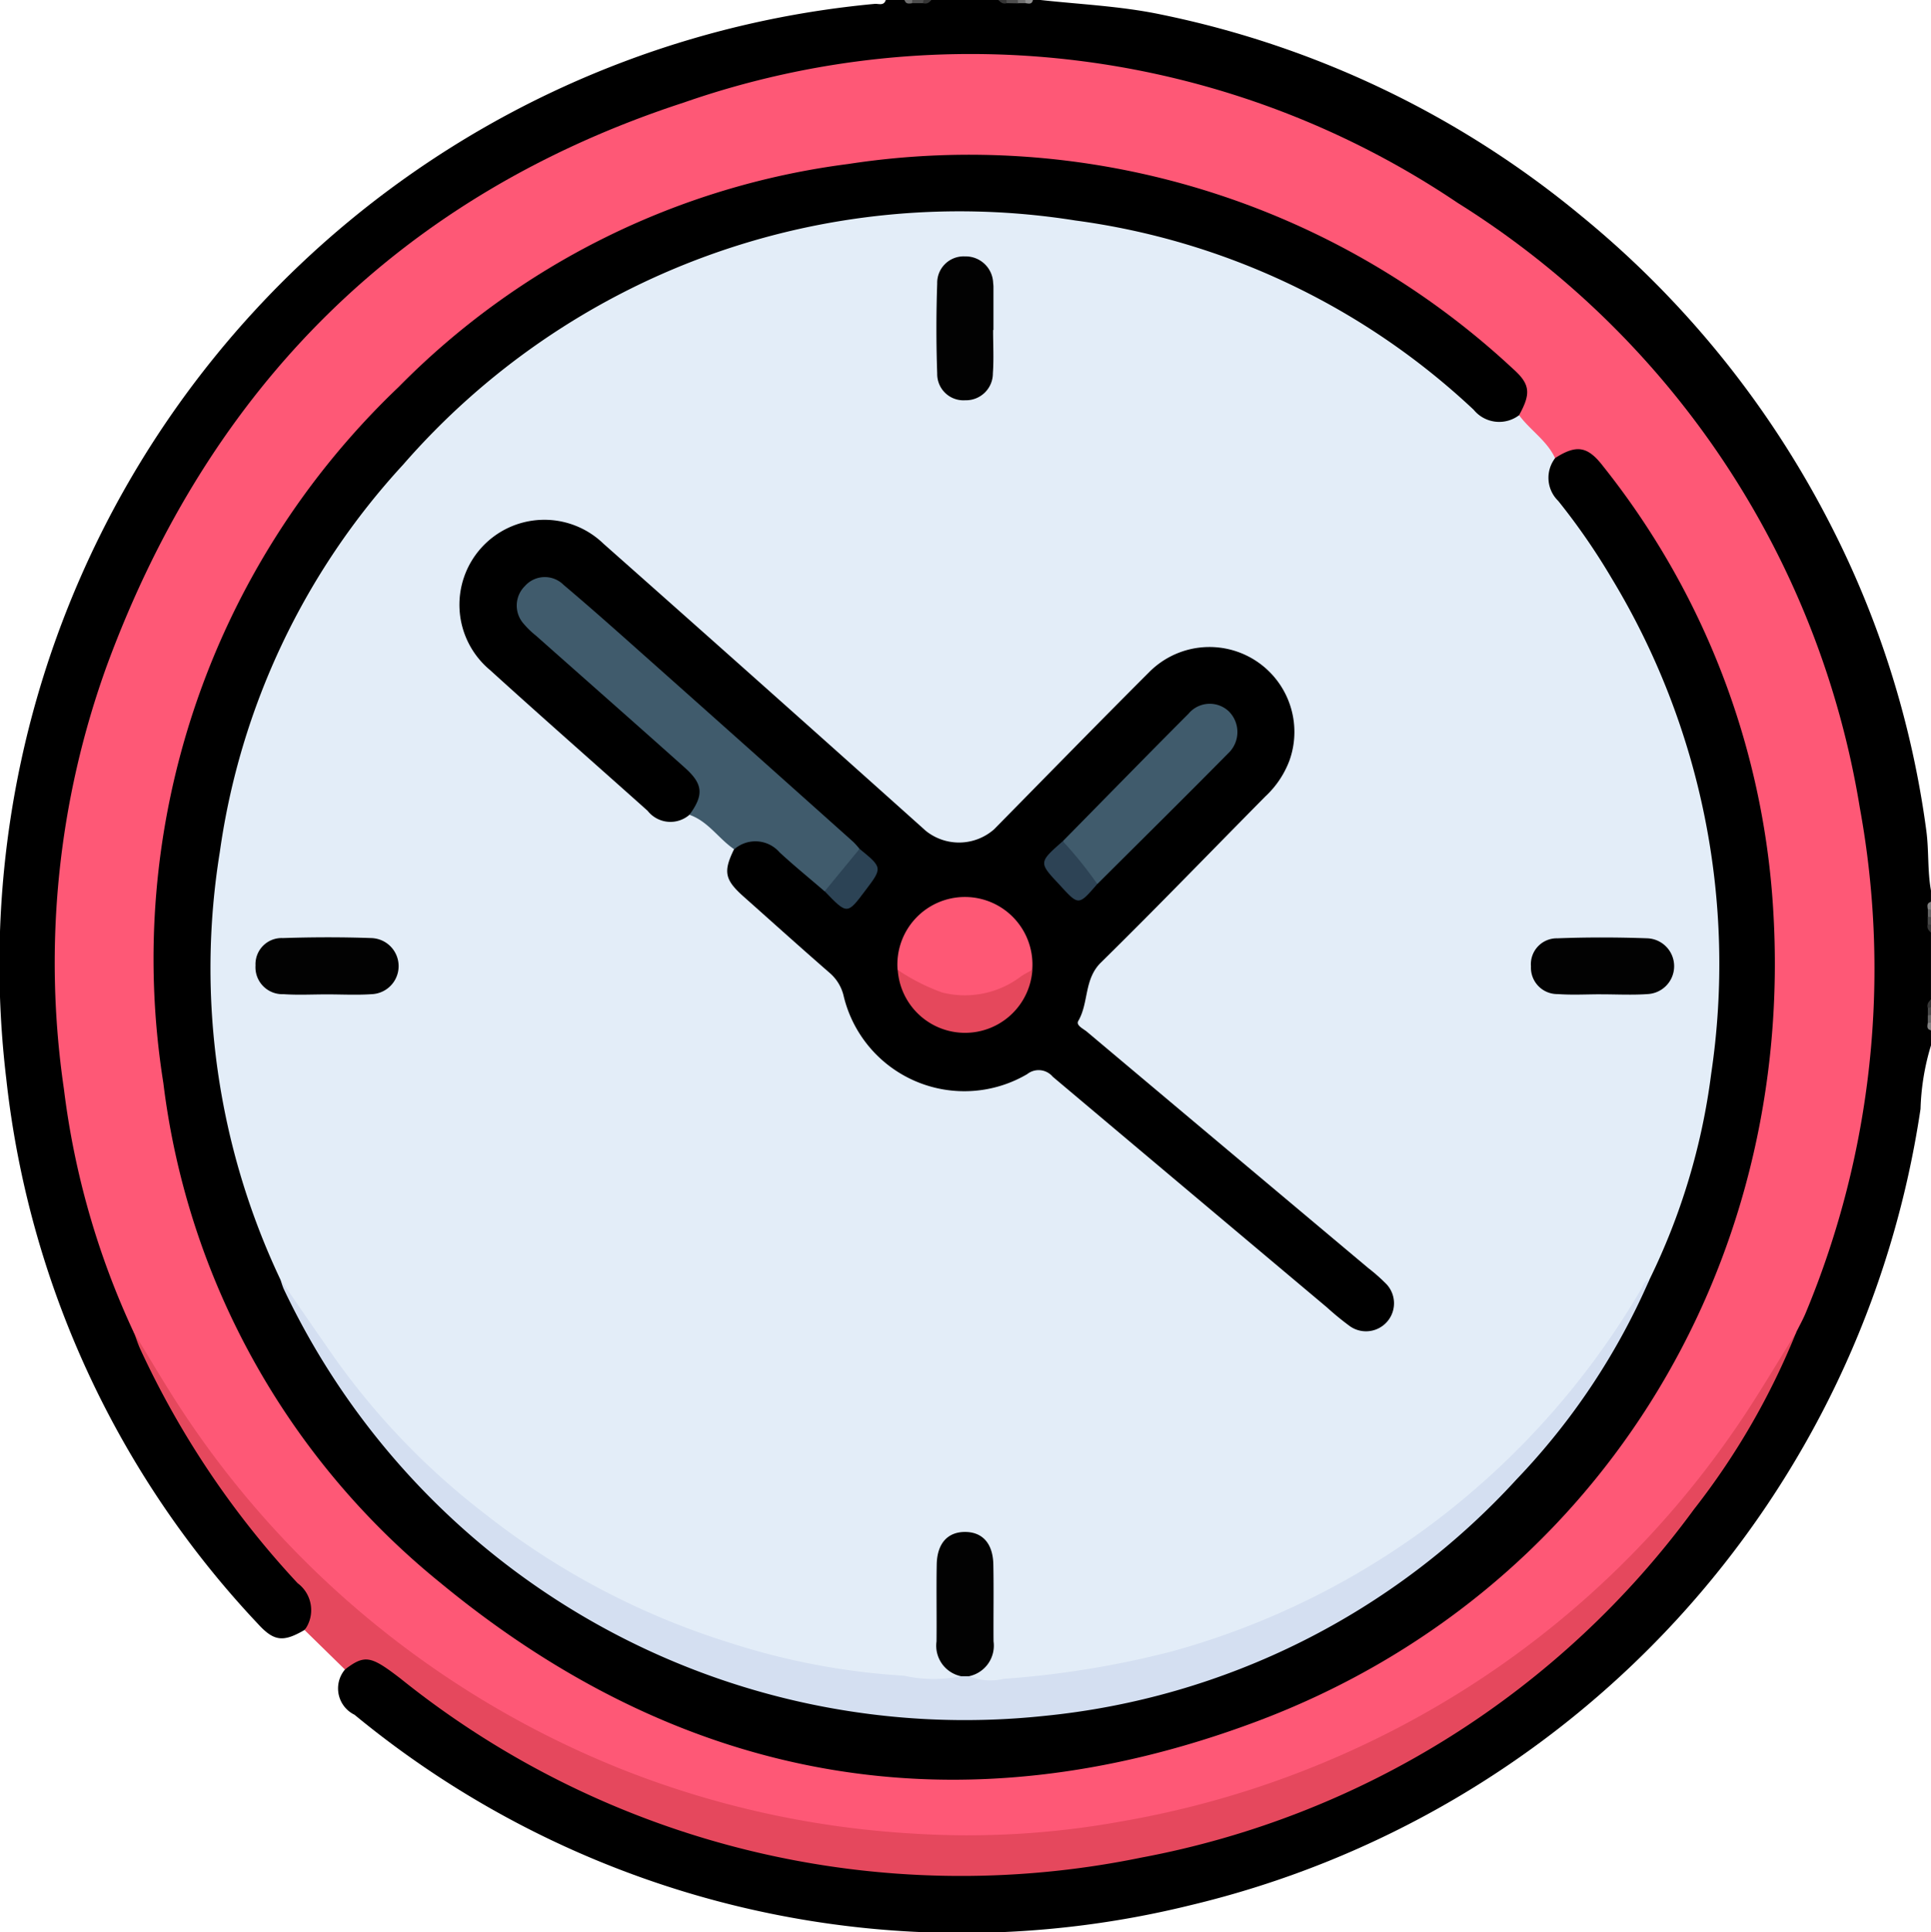 <svg id="Grupo_148683" data-name="Grupo 148683" xmlns="http://www.w3.org/2000/svg" xmlns:xlink="http://www.w3.org/1999/xlink" width="64.533" height="64.567" viewBox="0 0 64.533 64.567">
  <defs>
    <clipPath id="clip-path">
      <rect id="Rectángulo_89978" data-name="Rectángulo 89978" width="64.533" height="64.567" fill="none"/>
    </clipPath>
  </defs>
  <g id="Grupo_148682" data-name="Grupo 148682" clip-path="url(#clip-path)">
    <path id="Trazado_247836" data-name="Trazado 247836" d="M64.533,34.931a8.068,8.068,0,0,0-.35,2.125,32.229,32.229,0,0,1-24.449,26.62A31.9,31.9,0,0,1,11.848,57.3a.979.979,0,0,1-.322-1.509.892.892,0,0,1,1.39-.238c.624.426,1.2.921,1.817,1.357A30.029,30.029,0,0,0,28.7,62.275a29.575,29.575,0,0,0,17.565-3.209,29.943,29.943,0,0,0,11.6-10.749,23.9,23.9,0,0,0,2.032-3.833A30.192,30.192,0,0,0,62.37,34.444a29.942,29.942,0,0,0-8.715-23.465A29.692,29.692,0,0,0,34.568,2.171,29.529,29.529,0,0,0,18.363,5.444,30,30,0,0,0,6.112,17.106,29.428,29.428,0,0,0,2.32,28.053a30.294,30.294,0,0,0,.926,12.718,33.641,33.641,0,0,0,1.339,3.667A28.284,28.284,0,0,0,8.515,51c.53.677,1.1,1.319,1.679,1.959.517.574.5,1.044-.015,1.506-.707.414-1.019.384-1.543-.185A31.54,31.54,0,0,1,.209,36.044,32.231,32.231,0,0,1,29.231.13c.128-.012.306.077.371-.13h.63c.081.087.188.058.287.065h.308c.1-.007.206.022.287-.065h2.27c.083.089.193.058.294.065h.55c.1-.007.209.023.292-.065h.252c1.348.148,2.7.205,4.039.487A32.083,32.083,0,0,1,52.862,7.228a32.33,32.33,0,0,1,8.259,10.2,31.513,31.513,0,0,1,3.257,10.34c.087.658.035,1.331.154,1.989v.378c-.085.078-.059.183-.065.279v.451c.005.1-.02.2.065.279v2.27c-.085.079-.06.183-.065.28v.45c.005.1-.02.2.065.279Z" transform="translate(0)"/>
    <path id="Trazado_247837" data-name="Trazado 247837" d="M55.739.112,55.363.106c-.047-.02-.063-.043-.05-.067S55.34,0,55.354,0h.378c.039.022.053.047.043.072s-.024.039-.036.039" transform="translate(-21.717)" fill="#4e4e4e"/>
    <path id="Trazado_247838" data-name="Trazado 247838" d="M50.534.106l-.377,0c-.036-.027-.047-.052-.033-.075S50.151,0,50.164,0h.378c.043.027.055.052.039.075a.064.064,0,0,1-.047.032" transform="translate(-19.68 0)" fill="#4d4d4d"/>
    <path id="Trazado_247839" data-name="Trazado 247839" d="M56.645,0c-.03.157-.143.12-.247.106-.045-.021-.061-.044-.047-.069S56.378,0,56.393,0Z" transform="translate(-22.125 0)" fill="#8f8f8f"/>
    <path id="Trazado_247840" data-name="Trazado 247840" d="M56.26,0a.787.787,0,0,0,.005.107l-.251,0A.624.624,0,0,1,56.008,0Z" transform="translate(-21.992)" fill="#707070"/>
    <path id="Trazado_247841" data-name="Trazado 247841" d="M106.073,49.871c-.014-.1-.047-.214.106-.246v.252c-.039.06-.074.055-.106-.006" transform="translate(-41.646 -19.486)" fill="#838383"/>
    <path id="Trazado_247842" data-name="Trazado 247842" d="M106.081,50.03a1.027,1.027,0,0,1,.106.006v.253c-.039.058-.074.056-.105-.007,0-.084,0-.168,0-.251" transform="translate(-41.654 -19.645)" fill="#646464"/>
    <path id="Trazado_247843" data-name="Trazado 247843" d="M106.079,50.443l.105.007V50.7c-.039.056-.077.058-.11-.005,0-.084,0-.169,0-.254" transform="translate(-41.651 -19.807)" fill="#494949"/>
    <path id="Trazado_247844" data-name="Trazado 247844" d="M106.071,50.862l.111.005v.252a.215.215,0,0,1-.111-.258" transform="translate(-41.648 -19.972)" fill="#373737"/>
    <path id="Trazado_247845" data-name="Trazado 247845" d="M106.071,55.281a.219.219,0,0,1,.11-.258v.252c-.034.055-.07.059-.11.005" transform="translate(-41.648 -21.605)" fill="#373737"/>
    <path id="Trazado_247846" data-name="Trazado 247846" d="M106.074,55.443l.11-.005v.253c-.031.055-.067.055-.105.007,0-.084,0-.169,0-.254" transform="translate(-41.651 -21.768)" fill="#494949"/>
    <path id="Trazado_247847" data-name="Trazado 247847" d="M106.081,55.861l.105-.007v.252c-.032.053-.068.058-.106.006,0-.084,0-.167,0-.251" transform="translate(-41.654 -21.932)" fill="#656565"/>
    <path id="Trazado_247848" data-name="Trazado 247848" d="M106.071,56.275l.107-.006v.253c-.155-.03-.122-.143-.107-.247" transform="translate(-41.645 -22.095)" fill="#848484"/>
    <path id="Trazado_247849" data-name="Trazado 247849" d="M55.221,0c0,.036,0,.071.008.106A.212.212,0,0,1,54.969,0Z" transform="translate(-21.584)" fill="#353535"/>
    <path id="Trazado_247850" data-name="Trazado 247850" d="M50.8.106c0-.035.007-.071.009-.107h.252A.213.213,0,0,1,50.8.106" transform="translate(-19.948 0)" fill="#353535"/>
    <path id="Trazado_247851" data-name="Trazado 247851" d="M50.031,0a.661.661,0,0,1-.007.109c-.1.012-.211.035-.245-.109Z" transform="translate(-19.546)" fill="#707070"/>
    <path id="Trazado_247852" data-name="Trazado 247852" d="M62.92,73.3A24.392,24.392,0,0,1,59.5,79.216,29.623,29.623,0,0,1,41.034,90.848a29.9,29.9,0,0,1-24.759-5.985c-.986-.757-1.185-.812-1.855-.3l-1.347-1.318a1.12,1.12,0,0,0-.233-1.566,29.841,29.841,0,0,1-5.249-7.8c-.088-.188-.149-.389-.224-.583.3-.086.349.177.439.342A31.3,31.3,0,0,0,23.882,87.794a30.01,30.01,0,0,0,8.123,1.948A31.182,31.182,0,0,0,62.393,73.806c.117-.213.143-.556.527-.507" transform="translate(-2.893 -28.775)" fill="#e5485d"/>
    <path id="Trazado_247853" data-name="Trazado 247853" d="M61.22,45.7c-.677,1.076-1.315,2.18-2.038,3.224A31.14,31.14,0,0,1,48.307,58.7a31.557,31.557,0,0,1-9.685,3.346,28.634,28.634,0,0,1-6.883.4A31.28,31.28,0,0,1,21.985,60.3,31.631,31.631,0,0,1,7.1,48.04c-.494-.771-.958-1.561-1.437-2.342a27,27,0,0,1-2.333-8.126,29.157,29.157,0,0,1,1.45-14.2C8.221,14.075,14.616,7.676,24.047,4.6A29.124,29.124,0,0,1,49.912,7.956,29.416,29.416,0,0,1,63.348,28.169a29.891,29.891,0,0,1-1.8,16.855c-.094.231-.218.449-.329.674" transform="translate(-1.193 -1.174)" fill="#fe5876"/>
    <path id="Trazado_247854" data-name="Trazado 247854" d="M55.2,18.34c.368.5.928.847,1.2,1.43-.244.828.286,1.371.717,1.954a24.937,24.937,0,0,1,4.8,12.347,25.344,25.344,0,0,1-1.8,12.385,3.184,3.184,0,0,1-.452.825c-.7,1-1.3,2.054-2.044,3.02A26.032,26.032,0,0,1,40.6,60.45a22.094,22.094,0,0,1-3.192.285c-.223,0-.589.131-.6-.323a1.743,1.743,0,0,0,.711-1.582c-.016-.543,0-1.087,0-1.63a2.158,2.158,0,0,0-.132-.8.724.724,0,0,0-.694-.536.713.713,0,0,0-.7.52,2.183,2.183,0,0,0-.138.8c0,.564.007,1.128,0,1.693a1.688,1.688,0,0,0,.7,1.522c.026.474-.357.338-.573.335a23.67,23.67,0,0,1-3.314-.3,26.258,26.258,0,0,1-18.4-12.291,7.079,7.079,0,0,0-.551-.841A16.751,16.751,0,0,1,12,42.582a23.348,23.348,0,0,1-.7-6.431A25.7,25.7,0,0,1,13.487,26.5,25.391,25.391,0,0,1,33.492,11.594a25.052,25.052,0,0,1,14.9,2.647A23.383,23.383,0,0,1,53.414,17.7a1.927,1.927,0,0,0,1.789.643" transform="translate(-4.433 -4.467)" fill="#e3edf8"/>
    <path id="Trazado_247855" data-name="Trazado 247855" d="M54.111,17.234a1.1,1.1,0,0,1-1.52-.179,24.107,24.107,0,0,0-13.315-6.326,24.653,24.653,0,0,0-22.465,8.162,24.007,24.007,0,0,0-6.124,12.942,24.322,24.322,0,0,0,2.031,14.3,30.358,30.358,0,0,0,5.409,7.44,24.975,24.975,0,0,0,14.2,6.89A25.017,25.017,0,0,0,56.87,48.818c.551-.884,1.1-1.772,1.591-2.69a21.894,21.894,0,0,0,2.067-6.885A24.883,24.883,0,0,0,57.2,22.682,21.976,21.976,0,0,0,55.416,20.1a1.078,1.078,0,0,1-.1-1.434c.709-.453,1.081-.4,1.6.275a26.275,26.275,0,0,1,5.68,14.75c.774,12.1-5.978,22.98-17.287,27.206-9.881,3.693-19.109,2.08-27.268-4.658A25.461,25.461,0,0,1,8.8,39.551a26.39,26.39,0,0,1,7.863-23.258,25.673,25.673,0,0,1,15.019-7.45A26.649,26.649,0,0,1,53.909,15.69c.573.511.6.821.2,1.544" transform="translate(-3.341 -3.362)"/>
    <path id="Trazado_247856" data-name="Trazado 247856" d="M32.978,38.467a.97.97,0,0,1-1.4-.132c-1.754-1.569-3.523-3.119-5.263-4.7A2.839,2.839,0,1,1,30.1,29.408q5.4,4.782,10.778,9.6a1.774,1.774,0,0,0,2.278-.053c1.725-1.751,3.441-3.512,5.18-5.249a2.838,2.838,0,0,1,4.69,2.954,3.15,3.15,0,0,1-.8,1.192c-1.832,1.852-3.64,3.727-5.5,5.555-.568.56-.4,1.339-.754,1.949-.089.15.168.261.291.365q4.7,3.952,9.406,7.9a5.938,5.938,0,0,1,.612.544.936.936,0,0,1-1.223,1.4,9.6,9.6,0,0,1-.78-.638q-4.583-3.85-9.16-7.705a.616.616,0,0,0-.854-.088,4.147,4.147,0,0,1-6.132-2.6,1.451,1.451,0,0,0-.47-.782c-.967-.841-1.92-1.7-2.876-2.55-.634-.565-.686-.833-.319-1.583a.9.9,0,0,1,1.354-.2c.637.412,1.111,1.02,1.725,1.461.676.7.676.7,1.24-.008.44-.553.44-.553-.231-1.192q-2.591-2.288-5.168-4.589c-1.327-1.188-2.666-2.363-3.982-3.562a6.733,6.733,0,0,0-.771-.644.731.731,0,0,0-1.069.105.756.756,0,0,0,.077,1.085c.477.469.984.909,1.49,1.349,1.28,1.113,2.537,2.254,3.809,3.377.679.6.662,1.193.032,1.667" transform="translate(-9.935 -11.242)"/>
    <path id="Trazado_247857" data-name="Trazado 247857" d="M61.183,70.416a22.788,22.788,0,0,1-4.438,6.668,24.682,24.682,0,0,1-15.792,7.905A25.188,25.188,0,0,1,15.54,70.714a2.439,2.439,0,0,1-.1-.3c.6.871,1.2,1.745,1.806,2.612a24.336,24.336,0,0,0,5.033,5.219,25.393,25.393,0,0,0,8.175,4.3,23.447,23.447,0,0,0,5.824,1.1,4.5,4.5,0,0,0,1.909.014.157.157,0,0,1,.254,0,1.911,1.911,0,0,0,1.168.09,31.317,31.317,0,0,0,5.605-.913,26.023,26.023,0,0,0,9.23-4.67,26.571,26.571,0,0,0,6.463-7.436c.072-.121.1-.282.277-.318" transform="translate(-6.062 -27.65)" fill="#d4dff1"/>
    <path id="Trazado_247858" data-name="Trazado 247858" d="M34.209,39.694c.478-.658.459-1.021-.152-1.568-1.656-1.48-3.323-2.946-4.984-4.42a2.891,2.891,0,0,1-.406-.393.915.915,0,0,1,.038-1.258A.888.888,0,0,1,30,32.012c.88.743,1.741,1.508,2.6,2.274q3.547,3.153,7.083,6.316a2.633,2.633,0,0,1,.208.233,2.175,2.175,0,0,1-1.167,1.419c-.5-.434-1.02-.853-1.507-1.305a1.07,1.07,0,0,0-1.513-.1c-.522-.352-.868-.934-1.495-1.152" transform="translate(-11.166 -12.469)" fill="#405b6c"/>
    <path id="Trazado_247859" data-name="Trazado 247859" d="M53.422,16.567c0,.481.027.963-.007,1.442a.9.9,0,0,1-.926.906.877.877,0,0,1-.935-.892c-.035-1-.035-2.007,0-3.009a.883.883,0,0,1,.924-.906.919.919,0,0,1,.946.892.955.955,0,0,1,.01.125q0,.722,0,1.443h-.009" transform="translate(-20.233 -5.54)" fill="#020202"/>
    <path id="Trazado_247860" data-name="Trazado 247860" d="M52.612,89.11h-.254a1.041,1.041,0,0,1-.825-1.162c.01-.858-.009-1.716.007-2.574.013-.7.363-1.086.945-1.086s.933.383.947,1.085c.017.858,0,1.716.007,2.573a1.043,1.043,0,0,1-.825,1.164" transform="translate(-20.235 -33.097)" fill="#020202"/>
    <path id="Trazado_247861" data-name="Trazado 247861" d="M16.438,53.479c-.481,0-.964.026-1.442-.007a.9.9,0,0,1-.937-.961.874.874,0,0,1,.916-.914c.982-.032,1.966-.035,2.947,0a.938.938,0,0,1,.021,1.875c-.5.034-1,.007-1.5.007v0" transform="translate(-5.52 -20.251)" fill="#020202"/>
    <path id="Trazado_247862" data-name="Trazado 247862" d="M86.582,53.478c-.481,0-.964.028-1.442-.007a.882.882,0,0,1-.9-.927.866.866,0,0,1,.888-.937c1-.038,2.007-.036,3.009,0a.933.933,0,0,1,.015,1.863c-.52.038-1.045.009-1.567.009v0" transform="translate(-33.076 -20.253)" fill="#020202"/>
    <path id="Trazado_247863" data-name="Trazado 247863" d="M58.482,43.314c1.4-1.421,2.79-2.846,4.2-4.259a.926.926,0,0,1,1.349-.08.975.975,0,0,1-.03,1.41c-1.444,1.463-2.906,2.907-4.362,4.358a2.908,2.908,0,0,1-1.153-1.43" transform="translate(-22.964 -15.204)" fill="#405b6c"/>
    <path id="Trazado_247864" data-name="Trazado 247864" d="M49.39,51.806a2.257,2.257,0,1,1,4.5,0,3.016,3.016,0,0,1-4.5,0" transform="translate(-19.393 -19.398)" fill="#fe5875"/>
    <path id="Trazado_247865" data-name="Trazado 247865" d="M49.392,53.361a6.741,6.741,0,0,0,1.489.757,3.105,3.105,0,0,0,2.638-.54c.118-.082.251-.145.377-.217a2.255,2.255,0,0,1-4.5,0" transform="translate(-19.394 -20.953)" fill="#e5485c"/>
    <path id="Trazado_247866" data-name="Trazado 247866" d="M45.377,48.124l1.167-1.42c.771.631.771.631.187,1.4-.6.8-.6.8-1.354.016" transform="translate(-17.818 -18.339)" fill="#2c4355"/>
    <path id="Trazado_247867" data-name="Trazado 247867" d="M58.08,46.284a13.106,13.106,0,0,1,1.153,1.43c-.623.721-.623.721-1.226.065l-.042-.046c-.693-.739-.693-.739.115-1.45" transform="translate(-22.562 -18.174)" fill="#2d4355"/>
  </g>
</svg>
